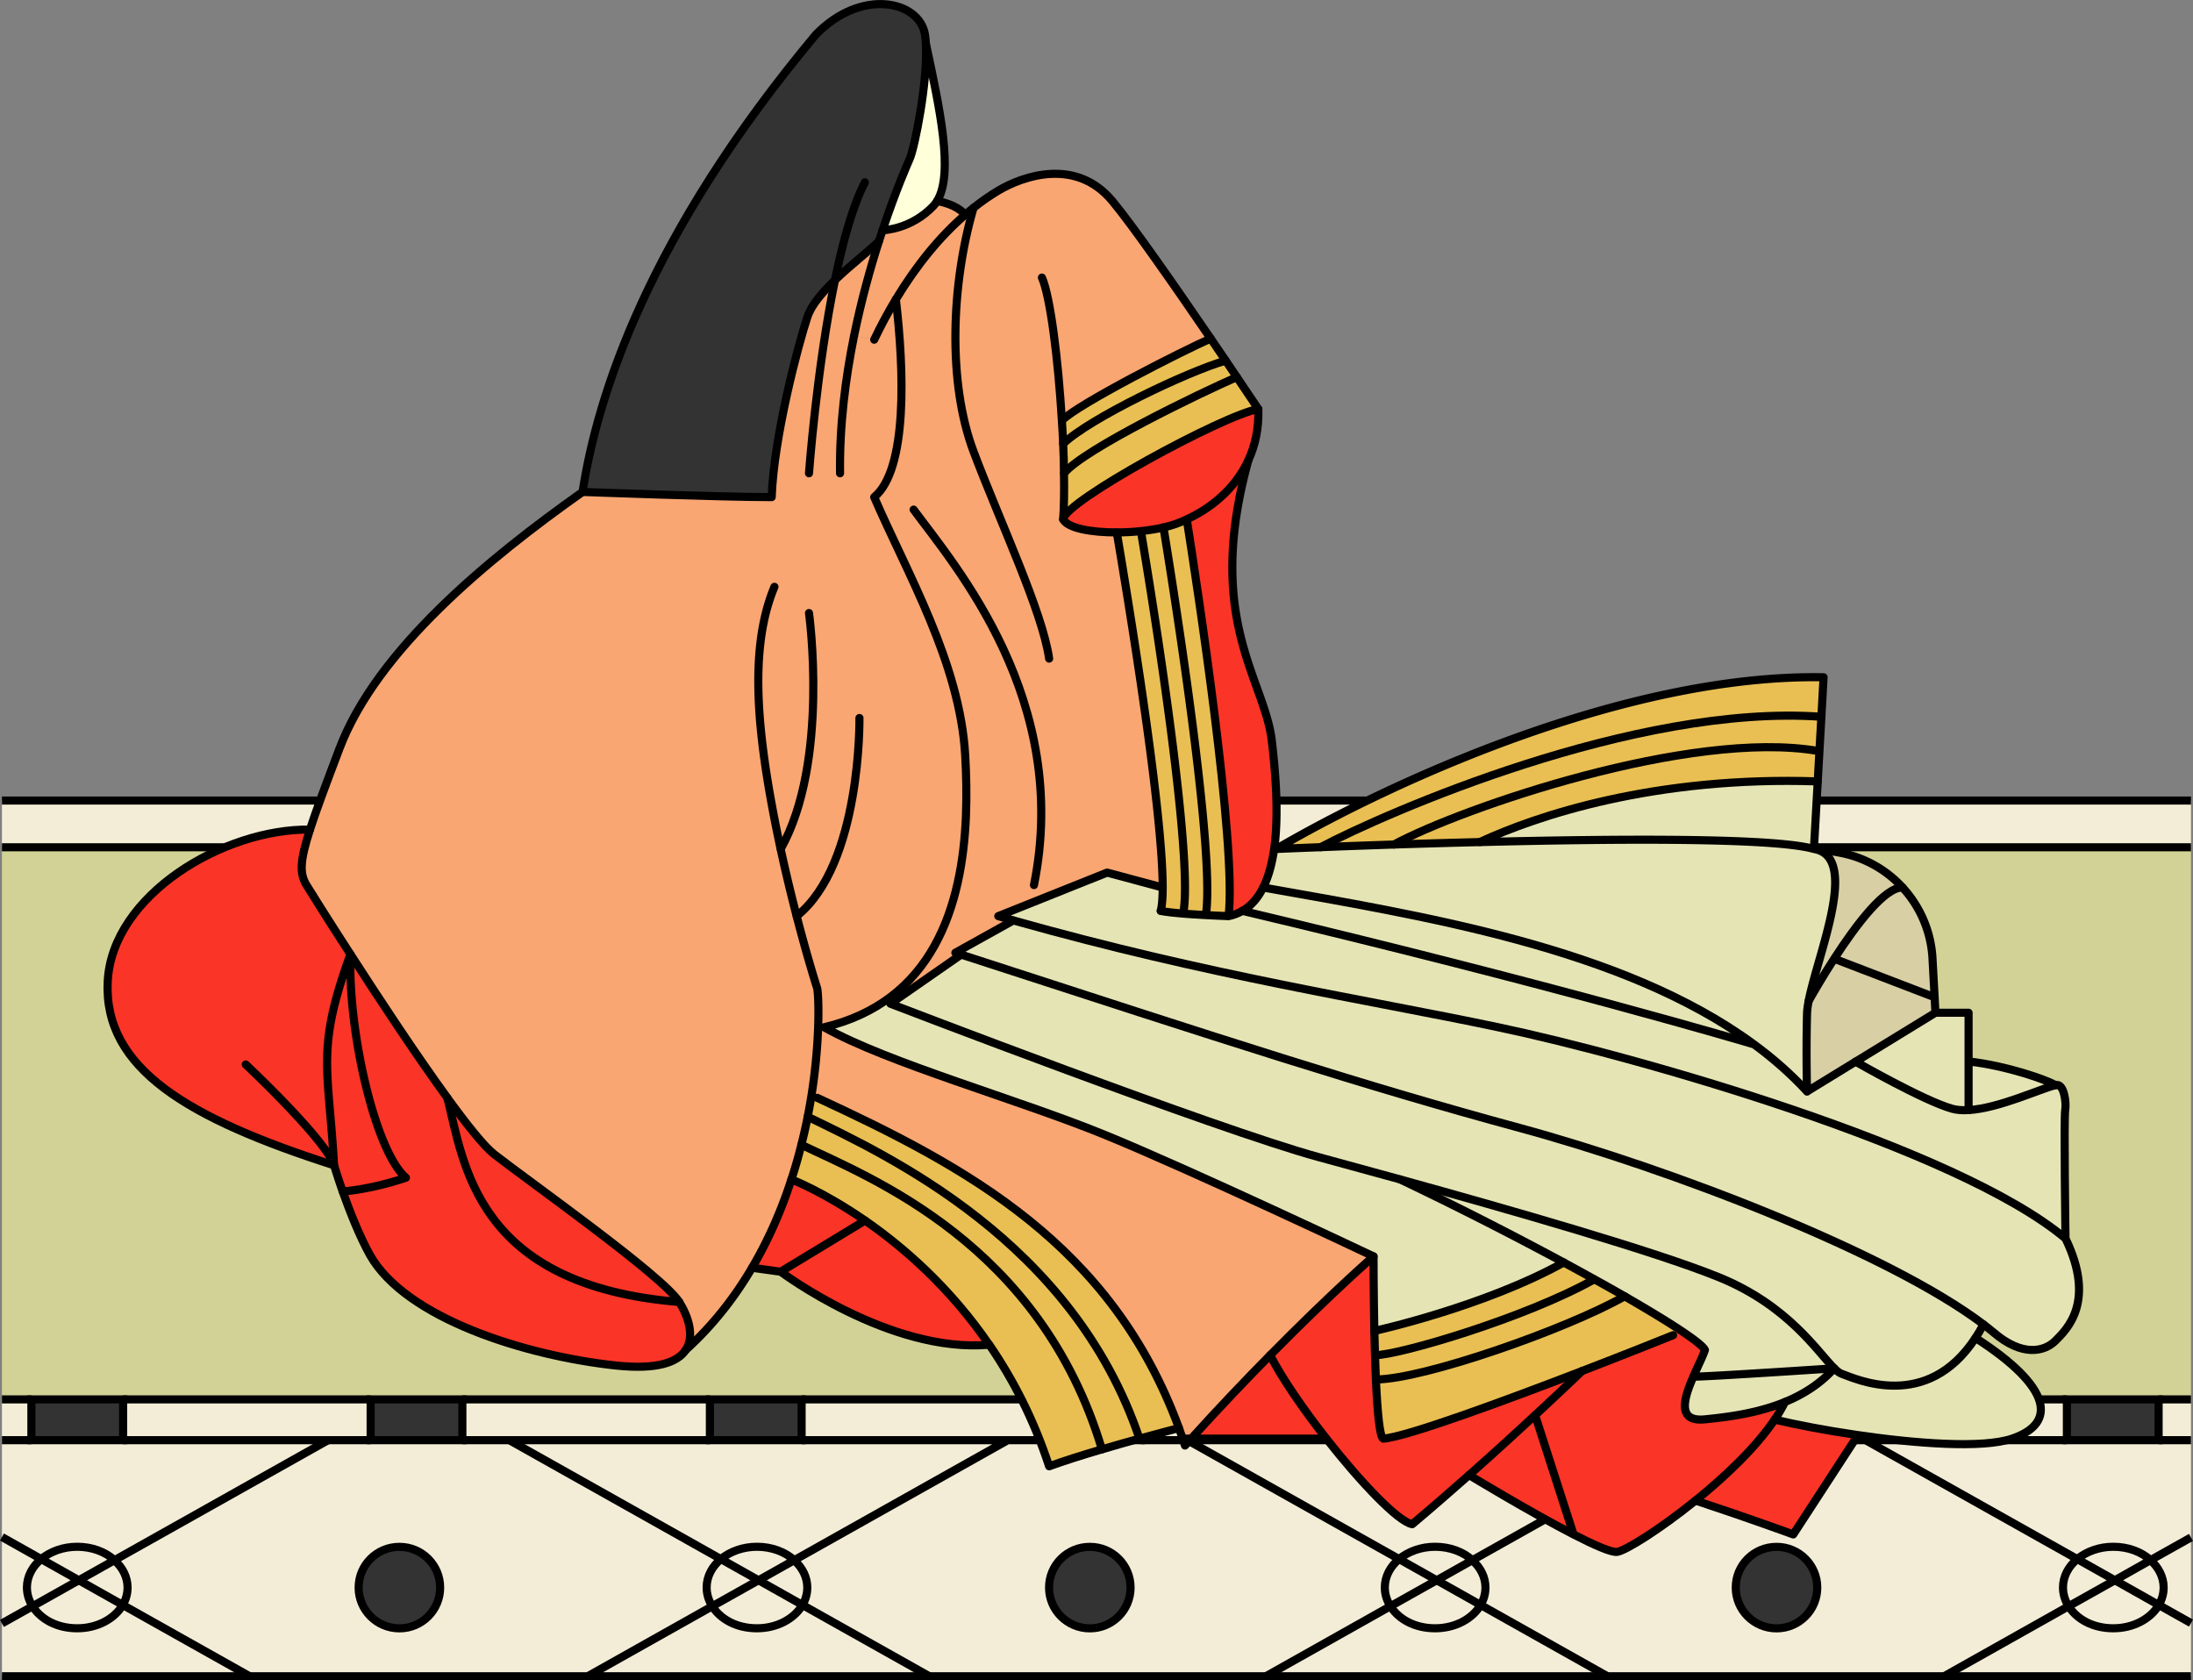 <svg xmlns="http://www.w3.org/2000/svg" viewBox="0 0 270.4 207.17"><rect x="0" y="0" width="270.4" height="207.17" fill="#808080" stroke="none"/><defs><style>.cls-1{fill:#e5e4b4}.cls-1,.cls-2,.cls-3,.cls-4,.cls-6,.cls-7,.cls-9{stroke-width:0}.cls-2{fill:#e9bf53}.cls-10{stroke-miterlimit:10}.cls-10,.cls-11{fill:none;stroke:#000}.cls-3{fill:#fa3427}.cls-4{fill:#f3edd7}.cls-11{stroke-linecap:round;stroke-linejoin:round}.cls-6{fill:#333}.cls-7{fill:#f9a672}.cls-9{fill:#d8cfa4}</style></defs><g id="_畳" data-name="畳"><path d="M.24 172.53h3.62v5.03H.24zM270.15 200.11v6.57H239.7l15.35-8.63c1.03 1.62 3.11 2.72 5.51 2.72s4.62-1.18 5.62-2.88l3.97 2.23ZM270.15 189.55v10.56l-3.97-2.23c.38-.65.59-1.38.59-2.14 0-1.3-.62-2.48-1.62-3.38l4.99-2.8ZM270.15 177.56v11.99l-4.99 2.8c-1.14-1.01-2.77-1.64-4.59-1.64s-3.31.58-4.44 1.51l-26.1-14.67h40.12ZM270.15 98.7v5.76H.24V98.7h269.91z" class="cls-4"/><path d="M266.16 172.53h3.99v5.03h-3.99zM266.78 195.73c0 .76-.21 1.49-.59 2.14l-5.42-3.05 4.39-2.47c1 .89 1.62 2.08 1.62 3.38ZM260.77 194.83l5.42 3.05c-1 1.7-3.13 2.88-5.62 2.88s-4.48-1.1-5.51-2.72l5.71-3.21Z" class="cls-4"/><path d="M254.85 172.53h11.31v5.03h-11.31z" class="cls-6"/><path d="m265.16 192.35-4.39 2.47-4.64-2.61c1.13-.93 2.7-1.51 4.44-1.51 1.82 0 3.46.63 4.59 1.64ZM260.77 194.83l-5.71 3.21c-.44-.69-.69-1.48-.69-2.31 0-1.37.68-2.61 1.77-3.51l4.64 2.61Z" class="cls-4"/><path d="m230.03 177.56 26.1 14.67c-1.09.9-1.77 2.14-1.77 3.51 0 .83.25 1.62.69 2.31l-15.35 8.63h-41.48l-15.65-8.8c.38-.65.59-1.38.59-2.14 0-1.3-.62-2.48-1.62-3.37l26.34-14.81h22.15Zm-5.97 18.18c0-2.77-2.25-5.02-5.02-5.02s-5.03 2.25-5.03 5.02 2.25 5.03 5.03 5.03 5.02-2.25 5.02-5.03Z" class="cls-4"/><path d="M254.85 177.56h-30.52v-5.03h30.52v5.03z" class="cls-4"/><path d="M213.02 172.53h11.31v5.03h-11.31zM219.05 190.71c2.77 0 5.02 2.25 5.02 5.02s-2.25 5.03-5.02 5.03-5.03-2.25-5.03-5.03 2.25-5.02 5.03-5.02Z" class="cls-6"/><path d="m207.88 177.56-26.34 14.81c-1.14-1.02-2.77-1.65-4.59-1.65s-3.31.58-4.44 1.51l-26.1-14.67h61.47ZM182.5 177.56v-5.03h30.52v5.03H182.5zM198.21 206.67h-42.13l15.35-8.63c1.03 1.62 3.12 2.72 5.51 2.72s4.62-1.18 5.62-2.88l15.65 8.8Z" class="cls-4"/><path d="M183.16 195.73c0 .76-.21 1.49-.59 2.14l-5.42-3.05 4.39-2.47c1 .89 1.62 2.07 1.62 3.37ZM177.15 194.83l5.42 3.05c-1 1.7-3.13 2.88-5.62 2.88s-4.48-1.1-5.51-2.72l5.71-3.21Z" class="cls-4"/><path d="M171.19 172.53h11.31v5.03h-11.31z" class="cls-6"/><path d="M176.95 190.71c1.82 0 3.46.63 4.59 1.65l-4.39 2.47-4.64-2.61c1.13-.93 2.7-1.51 4.44-1.51Z" class="cls-4"/><path d="m177.15 194.83-5.71 3.21c-.44-.69-.69-1.48-.69-2.31 0-1.37.68-2.61 1.77-3.51l4.64 2.61Z" class="cls-4"/><path d="m146.41 177.56 26.1 14.67c-1.09.9-1.77 2.14-1.77 3.51 0 .83.25 1.62.69 2.31l-15.35 8.63H114.6l-15.65-8.8c.38-.65.59-1.38.59-2.14 0-1.3-.62-2.48-1.62-3.37l26.34-14.81h22.15Zm-7.02 18.18c0-2.77-2.25-5.02-5.02-5.02s-5.03 2.25-5.03 5.02 2.25 5.03 5.03 5.03 5.02-2.25 5.02-5.03Z" class="cls-4"/><path d="M171.19 177.56H140.67v-5.03h30.52v5.03z" class="cls-4"/><path d="M129.36 172.53h11.31v5.03h-11.31zM134.38 190.71c2.77 0 5.02 2.25 5.02 5.02s-2.25 5.03-5.02 5.03-5.03-2.25-5.03-5.03 2.25-5.02 5.03-5.02Z" class="cls-6"/><path d="m124.26 177.56-26.34 14.81c-1.14-1.02-2.77-1.65-4.59-1.65s-3.31.58-4.44 1.51l-26.1-14.67h61.47ZM129.36 177.56H98.83v-5.03h30.53v5.03zM114.6 206.67H72.47l15.35-8.63c1.03 1.62 3.11 2.72 5.51 2.72s4.62-1.18 5.62-2.88l15.65 8.8Z" class="cls-4"/><path d="M99.54 195.73c0 .76-.21 1.49-.59 2.14l-5.42-3.05 4.39-2.47c1 .89 1.62 2.07 1.62 3.37ZM93.53 194.83l5.42 3.05c-1 1.7-3.13 2.88-5.62 2.88s-4.48-1.1-5.51-2.72l5.71-3.21Z" class="cls-4"/><path d="M87.53 172.53h11.31v5.03H87.53z" class="cls-6"/><path d="M93.33 190.71c1.82 0 3.46.63 4.59 1.65l-4.39 2.47-4.64-2.61c1.13-.93 2.7-1.51 4.44-1.51Z" class="cls-4"/><path d="m93.53 194.83-5.71 3.21c-.44-.69-.69-1.48-.69-2.31 0-1.37.68-2.61 1.77-3.51l4.64 2.61Z" class="cls-4"/><path d="m62.8 177.56 26.1 14.67c-1.09.9-1.77 2.14-1.77 3.51 0 .83.25 1.62.69 2.31l-15.35 8.63H30.79l-15.65-8.8c.38-.65.59-1.38.59-2.14 0-1.3-.62-2.48-1.62-3.37l26.34-14.81h22.34Zm-8.53 18.18c0-2.77-2.25-5.02-5.02-5.02s-5.03 2.25-5.03 5.02 2.25 5.03 5.03 5.03 5.02-2.25 5.02-5.03Z" class="cls-4"/><path d="M87.53 177.56H57v-5.03h30.53v5.03z" class="cls-4"/><path d="M45.7 172.53h11.31v5.03H45.7zM49.25 190.71c2.77 0 5.02 2.25 5.02 5.02s-2.25 5.03-5.02 5.03-5.03-2.25-5.03-5.03 2.25-5.02 5.03-5.02Z" class="cls-6"/><path d="M45.7 177.56H15.17v-5.03H45.7v5.03zM30.79 206.67H.24v-6.52L4 198.04c1.03 1.62 3.12 2.72 5.51 2.72s4.62-1.18 5.62-2.88l15.65 8.8ZM15.73 195.73c0 .76-.21 1.49-.59 2.14l-5.42-3.05 4.39-2.47c1 .89 1.62 2.07 1.62 3.37Z" class="cls-4"/><path d="M3.87 172.53h11.31v5.03H3.87z" class="cls-6"/><path d="m9.72 194.83 5.42 3.05c-1 1.7-3.13 2.88-5.62 2.88s-4.48-1.1-5.51-2.72l5.71-3.21ZM9.52 190.71c1.82 0 3.46.63 4.59 1.65l-4.39 2.47-4.64-2.61c1.13-.93 2.7-1.51 4.44-1.51Z" class="cls-4"/><path d="m9.72 194.83-5.71 3.21c-.44-.69-.69-1.48-.69-2.31 0-1.37.68-2.61 1.77-3.51l4.64 2.61ZM.24 189.5l4.84 2.72c-1.09.9-1.77 2.14-1.77 3.51 0 .83.25 1.62.69 2.31l-3.76 2.11V189.5Z" class="cls-4"/><path d="M213.02 172.53H.24v-68.07H270.15v68.07h-57.13z" style="fill:#d2d296;stroke-width:0"/><path d="M.24 177.56h40.21l-26.34 14.81c-1.14-1.02-2.77-1.65-4.59-1.65s-3.31.58-4.44 1.51l-4.84-2.72v-11.95Z" class="cls-4"/><path d="M270.15 206.67H.24M.24 98.7h269.91M.24 104.46h269.91M266.16 172.53h3.99M224.33 172.53h30.52M182.5 172.53h30.52M140.67 172.53h30.52M98.83 172.53h30.53M57 172.53h30.53M15.17 172.53H45.7M.24 172.53h3.63M266.16 177.56h3.99M224.33 177.56h30.52M182.5 177.56h30.52M140.67 177.56H171.19M98.83 177.56h30.53M57 177.56h30.53M15.17 177.56H45.7M.24 177.56h3.63M72.46 206.67l15.35-8.63 5.72-3.21 4.39-2.47 26.34-14.8" class="cls-10"/><path d="m114.6 206.67-15.65-8.79-5.42-3.05-4.64-2.61-26.09-14.66M139.4 195.73c0 2.78-2.25 5.03-5.02 5.03s-5.03-2.25-5.03-5.03 2.25-5.02 5.03-5.02 5.02 2.25 5.02 5.02ZM224.07 195.73c0 2.78-2.25 5.03-5.02 5.03s-5.03-2.25-5.03-5.03 2.25-5.02 5.03-5.02 5.02 2.25 5.02 5.02Z" class="cls-10"/><path d="M97.92 192.36c1 .89 1.62 2.07 1.62 3.37 0 .76-.21 1.49-.59 2.14-1 1.7-3.13 2.88-5.62 2.88s-4.48-1.1-5.51-2.72c-.44-.69-.69-1.48-.69-2.31 0-1.37.68-2.61 1.77-3.51 1.13-.93 2.7-1.51 4.44-1.51 1.82 0 3.46.63 4.59 1.65ZM.24 200.15l3.77-2.11 5.71-3.21 4.39-2.47 26.34-14.8" class="cls-10"/><path d="m30.79 206.67-15.65-8.79-5.42-3.05-4.64-2.61-4.84-2.72" class="cls-10"/><path d="M14.11 192.36c1 .89 1.62 2.07 1.62 3.37 0 .76-.21 1.49-.59 2.14-1 1.7-3.13 2.88-5.62 2.88s-4.48-1.1-5.51-2.72c-.44-.69-.69-1.48-.69-2.31 0-1.37.68-2.61 1.77-3.51 1.13-.93 2.7-1.51 4.44-1.51 1.82 0 3.46.63 4.59 1.65ZM156.08 206.67l15.35-8.63 5.72-3.21 4.39-2.47 26.34-14.8" class="cls-10"/><path d="m198.21 206.67-15.64-8.79-5.42-3.05-4.64-2.61-26.1-14.66" class="cls-10"/><path d="M181.54 192.36c1 .89 1.62 2.07 1.62 3.37 0 .76-.21 1.49-.59 2.14-1 1.7-3.13 2.88-5.62 2.88s-4.48-1.1-5.51-2.72c-.44-.69-.69-1.48-.69-2.31 0-1.37.68-2.61 1.77-3.51 1.13-.93 2.7-1.51 4.44-1.51 1.82 0 3.46.63 4.59 1.65ZM239.7 206.67l15.35-8.63 5.72-3.21 4.39-2.48 4.99-2.8" class="cls-10"/><path d="m270.15 200.11-3.97-2.23-5.41-3.05-4.64-2.61-26.1-14.66" class="cls-10"/><path d="M265.16 192.35c1 .89 1.62 2.08 1.62 3.38 0 .76-.21 1.49-.59 2.14-1 1.7-3.13 2.88-5.62 2.88s-4.48-1.1-5.51-2.72c-.44-.69-.69-1.48-.69-2.31 0-1.37.68-2.61 1.77-3.51 1.13-.93 2.7-1.51 4.44-1.51 1.82 0 3.46.63 4.59 1.64ZM54.27 195.73c0 2.78-2.25 5.03-5.02 5.03s-5.03-2.25-5.03-5.03 2.25-5.02 5.03-5.02 5.02 2.25 5.02 5.02ZM3.87 172.53h11.31v5.03H3.87zM45.7 172.53h11.31v5.03H45.7zM87.53 172.53h11.31v5.03H87.53zM129.36 172.53h11.31v5.03h-11.31zM171.19 172.53h11.31v5.03h-11.31zM213.02 172.53h11.31v5.03h-11.31zM254.85 172.53h11.31v5.03h-11.31z" class="cls-10"/></g><g id="_レイヤー_2" data-name="レイヤー 2"><path d="M163.54 177.37h-16.66c3.49-3.86 6.79-7.31 9.73-10.29 1.48 2.88 4.12 6.71 6.93 10.29Z" class="cls-3"/><path d="M151.49 112.95c-1.06-.04-1.99-.08-2.8-.13v-.09c1.02-7.22-2.99-33.96-5.23-47.7.53-.12 1.03-.26 1.48-.42s.91-.35 1.39-.57c1.25 8 6.18 39.97 5.16 48.91Z" class="cls-2"/><path d="M143.12 112.3s.56.16 2.78.34c.73.06 1.65.12 2.79.18.81.05 1.74.09 2.8.13.63-.13 1.19-.35 1.7-.65h.01c38.37 9.1 62.33 16.24 63.07 16.46.01.01.02.01.02.01 2.38 1.75 4.56 3.67 6.52 5.79l-1.76 2.24c-13.7-4.66-27.83-8.37-36.31-10.15-16.55-3.49-35.51-6.33-59.78-13.17h-.01c-.61-.17-1.24-.35-1.86-.53l13.42-5.37 6.85 1.84c0 1.3-.08 2.27-.24 2.88ZM243.58 164.95c-6.01 9.16-14.74 5.06-16.51 4.42-.27-.1-.57-.33-.91-.67-2.04-2-5.64-7.75-14.24-11.24-7.82-3.18-25.79-8.32-39.28-12.05-3.84-1.06-7.31-2.01-10.08-2.76-12.51-3.41-52.77-18.9-52.77-18.9l.35-.24 8.37-5.82c33.05 10.74 49.63 16.15 68.9 21.38 18.71 5.09 45.51 15.41 57.16 24.22h-.01c-.32.6-.64 1.15-.98 1.66Z" class="cls-1"/><path d="M145.82 177.37c-.15-.44-.3-.87-.45-1.3-8.3-22.61-26.11-32.16-44.6-40.72l-.74-.12c.53-3.33.77-6.29.85-8.6l.74.02c7.83 4.42 24 8.91 34.72 13.31 10.73 4.39 33.02 14.94 33.02 14.94s-5.18 4.5-12.75 12.18c-2.94 2.98-6.24 6.43-9.73 10.29h-1.06Z" class="cls-7"/><path d="M145.9 112.64c-2.22-.18-2.78-.34-2.78-.34.16-.61.24-1.58.24-2.88.01-6.78-2.09-22.58-5.66-43.78.98 0 2-.05 2.98-.16v.08c3.27 19.5 6.24 41.45 5.23 46.96v.12Z" class="cls-2"/><path d="M148.69 112.82c-1.14-.06-2.06-.12-2.79-.18v-.12c1.02-5.51-1.95-27.46-5.21-46.96v-.08c.96-.1 1.91-.25 2.77-.45 2.24 13.74 6.25 40.48 5.24 47.7v.09Z" class="cls-2"/><path d="M42.25 146.89c-.65-1.87-1.06-3.22-1.06-3.22-.68-12.09-2.26-14.24 2.02-26.02-.31 9.68 3.09 24.32 6.84 27.55-4.6 1.53-7.79 1.69-7.79 1.69h-.01Z" class="cls-3"/><path d="M254.68 152.69c3.79 7.83.13 11.23-1.23 12.6-1.36 1.36-4.09 2.04-7.66-1.03-.38-.32-.79-.64-1.22-.97-11.65-8.81-38.45-19.13-57.16-24.22-19.27-5.23-35.85-10.64-68.9-21.38-.23-.08-.47-.15-.71-.23l7.15-3.98h.01c24.27 6.84 43.23 9.68 59.78 13.17 8.48 1.78 22.61 5.49 36.31 10.15 13.68 4.66 26.93 10.27 33.63 15.89Z" class="cls-1"/><path d="M253.45 133.79c1.02-.33 1.36 2.09 1.19 3.09s.04 15.81.04 15.81c-6.7-5.62-19.95-11.23-33.63-15.89l1.76-2.24 5.99-3.67s8.31 4.78 11.88 5.8c.6.17 1.3.22 2.05.17 3.74-.21 8.88-2.65 10.72-3.07Z" class="cls-1"/><path d="M242.73 130.86c4.76.55 9.63 2.27 10.72 2.93-1.84.42-6.98 2.86-10.72 3.07v-6ZM243.58 164.95c9.53 6.12 10.04 10.55 4.51 12.42-3.65 1.23-11.84.62-19.22-.47-3.82-.56-7.41-1.25-10.05-1.88.5-.73.92-1.46 1.27-2.17 2.22-.91 4.33-2.22 6.07-4.15.34.34.64.57.91.67 1.77.64 10.5 4.74 16.51-4.42ZM242.73 130.86v6c-.75.05-1.45 0-2.05-.17-3.57-1.02-11.88-5.8-11.88-5.8l9.84-6.03h4.09v6Z" class="cls-1"/><path d="m238.54 122.95.1 1.91-9.84 6.03-5.99 3.67s-.13-4.72 0-9.57c.01-.45.08-.98.2-1.58.69-1.22 1.82-3.16 3.15-5.21l12.38 4.75Z" class="cls-9"/><path d="m238.28 118.18.26 4.77-12.38-4.75c2.71-4.19 6.23-8.84 8.43-8.78 2.15 2.34 3.51 5.41 3.69 8.76Z" class="cls-9"/><path d="M234.59 109.42c-2.2-.06-5.72 4.59-8.43 8.78-1.33 2.05-2.46 3.99-3.15 5.21 1.12-5.83 6.36-17.78.65-18.74 1.02.09 2.14.26 3.3.48 3.01.58 5.66 2.12 7.63 4.27Z" class="cls-9"/><path d="m228.87 176.9-.07.47-7.69 11.81s-5.28-1.94-12.05-4.18c3.65-2.94 7.44-6.54 9.76-9.98 2.64.63 6.23 1.32 10.05 1.88Z" class="cls-3"/><path d="m224.85 83.5-.27 4.87c-22.99-1.64-53.71 11.84-61.75 16.08h-.01c-3.41.13-5.47.22-5.47.22 14.14-8.26 43.16-21.6 67.5-21.17Z" class="cls-2"/><path d="m224.58 88.37-.24 4.22h-.21c-15.7-2.69-43.83 6.99-52.26 11.53-3.52.12-6.62.23-9.04.33 8.04-4.24 38.76-17.72 61.75-16.08Z" class="cls-2"/><path d="m224.34 92.59-.21 3.75c-20.13-.69-34.77 4.27-41.65 7.47-3.76.1-7.37.21-10.61.31 8.43-4.54 36.56-14.22 52.26-11.54h.21Z" class="cls-2"/><path d="m224.13 96.34-.47 8.33c-4.97-1.42-24.57-1.27-41.18-.85 6.88-3.21 21.52-8.17 41.65-7.48Z" class="cls-1"/><path d="M223.66 104.67c5.71.96.47 12.91-.65 18.74-.12.6-.19 1.13-.2 1.58-.13 4.85 0 9.57 0 9.57-1.96-2.12-4.14-4.04-6.52-5.79 0 0-.01 0-.02-.01-16.24-11.96-41.23-15.9-60.52-19.34.68-1.35 1.1-3 1.36-4.78l.24.03s2.06-.09 5.47-.22h.01c2.42-.1 5.52-.21 9.04-.33 3.24-.1 6.85-.21 10.61-.3 16.61-.42 36.21-.57 41.18.85ZM192.81 155.65a459.47 459.47 0 0 0-20.17-10.24c13.49 3.73 31.46 8.87 39.28 12.05 8.6 3.49 12.2 9.24 14.24 11.24 0 0-15.26 1.02-17.37 1.03.54-1.26 1.16-2.47 1.43-3.29-.2-.45-1.39-1.37-3.33-2.64-1.68-1.1-3.92-2.45-6.57-3.98-1.17-.67-2.42-1.38-3.74-2.1-1.2-.67-2.46-1.36-3.77-2.07Z" class="cls-1"/><path d="M226.16 168.7c-1.74 1.93-3.85 3.24-6.07 4.15-3.28 1.35-6.83 1.84-9.87 2.14-3.48.35-2.61-2.56-1.43-5.26 2.11-.01 17.37-1.03 17.37-1.03Z" class="cls-1"/><path d="M220.09 172.85c-.35.71-.77 1.44-1.27 2.17-2.32 3.44-6.11 7.04-9.76 9.98-4.41 3.56-8.59 6.16-9.66 6.33-.69.11-2.81-.83-5.38-2.15l-4.74-14.7c3.52-3.26 5.79-5.45 5.79-5.45 5.38-2.07 9.87-3.87 11.23-4.42l.59-.81c1.94 1.27 3.13 2.19 3.33 2.64-.27.82-.89 2.03-1.43 3.29-1.18 2.7-2.05 5.61 1.43 5.26 3.04-.3 6.59-.79 9.87-2.14Z" class="cls-3"/><path d="m206.89 163.8-.59.81c-1.36.55-5.85 2.35-11.23 4.42-9.42 3.63-21.59 8.12-24.51 8.34-.45-.19-.73-3.38-.91-7.3h.01c5.83 0 23.55-6.2 30.66-10.25 2.65 1.53 4.89 2.88 6.57 3.98Z" class="cls-2"/><path d="M216.27 128.76c-.74-.22-24.7-7.36-63.07-16.46 1.1-.64 1.93-1.63 2.55-2.88 19.29 3.44 44.28 7.38 60.52 19.34Z" class="cls-1"/><path d="M196.58 157.72c1.32.72 2.57 1.43 3.74 2.1-7.11 4.05-24.83 10.25-30.66 10.25h-.01c-.04-.96-.08-1.97-.11-2.99h.02c2.92 0 18.55-4.59 27.01-9.35h.01Z" class="cls-2"/><path d="M196.58 157.72h-.01c-8.46 4.77-24.09 9.36-27.01 9.36h-.02c-.03-.99-.05-2-.08-2.99h.01s13.5-2.97 23.34-8.44c1.31.71 2.57 1.4 3.77 2.07Z" class="cls-2"/><path d="m189.28 174.48 4.74 14.7c-5.44-2.8-12.88-7.32-12.88-7.32 3.06-2.71 5.86-5.27 8.14-7.38Z" class="cls-3"/><path d="M170.56 177.37c2.92-.22 15.09-4.71 24.51-8.34 0 0-2.27 2.19-5.79 5.45-2.28 2.11-5.08 4.67-8.14 7.38a384.77 384.77 0 0 1-7.01 6.06c-1.74-.31-6.36-5.16-10.59-10.55-2.81-3.58-5.45-7.41-6.93-10.29 7.57-7.68 12.75-12.18 12.75-12.18s0 4.33.1 9.19c.03.99.05 2 .08 2.99.03 1.02.07 2.03.11 2.99.18 3.92.46 7.11.91 7.3Z" class="cls-3"/><path d="M192.81 155.65c-9.84 5.47-23.34 8.44-23.34 8.44h-.01c-.1-4.86-.1-9.19-.1-9.19s-22.29-10.55-33.02-14.94c-10.72-4.4-26.89-8.89-34.72-13.31 3.27-.78 5.94-2.06 8.13-3.7l.39.56-.35.24s40.26 15.49 52.77 18.9c2.77.75 6.24 1.7 10.08 2.76 6.94 3.3 14.03 6.93 20.17 10.24Z" class="cls-1"/><path d="M156.81 91.29c.45 3.84.9 9.01.3 13.35-.26 1.78-.68 3.43-1.36 4.78-.62 1.25-1.45 2.24-2.55 2.88h-.01c-.51.3-1.07.52-1.7.65 1.02-8.94-3.91-40.91-5.16-48.91 2.8-1.29 5.93-3.66 7.61-7.33-5.47 19.64 1.98 27.04 2.87 34.58Z" class="cls-3"/><path d="M155.15 50.43c.08 2.41-.39 4.49-1.21 6.27-1.68 3.68-4.81 6.05-7.61 7.33-.48.23-.94.42-1.39.58s-.95.3-1.48.42c-.86.2-1.81.35-2.78.45-.98.11-2 .16-2.98.16-3.18 0-6.05-.52-6.61-1.61.05-2.16 19.77-12.87 24.06-13.6Z" class="cls-3"/><path d="M152.5 46.49c1.61 2.38 2.65 3.94 2.65 3.94-4.29.73-24.01 11.44-24.06 13.6.11-1.57.14-3.52.1-5.68h.01c2.43-2.98 16.87-9.93 21.3-11.86Z" class="cls-2"/><path d="M151.13 44.46c.49.72.95 1.4 1.37 2.03-4.43 1.93-18.87 8.88-21.3 11.86h-.01c0-1.16-.05-2.39-.1-3.64 3.25-3.12 15.24-8.87 20.04-10.25Z" class="cls-2"/><path d="M149.28 41.74c.65.95 1.27 1.86 1.85 2.72-4.8 1.38-16.79 7.13-20.04 10.25-.04-.94-.09-1.9-.16-2.87 2.03-2.07 15.08-8.68 18.34-10.1Z" class="cls-2"/><path d="M120.04 25.62c1-.8 2.02-1.5 3.05-2.12 3.08-1.83 9.59-4.09 14.06 1.28 2.52 3.02 7.9 10.76 12.13 16.96-3.26 1.42-16.31 8.03-18.34 10.1a117.787 117.787 0 0 1 .26 6.51c.04 2.16.01 4.11-.1 5.68.56 1.09 3.43 1.62 6.61 1.61 3.57 21.2 5.67 37 5.66 43.78l-6.85-1.84-13.42 5.37c.62.18 1.25.36 1.86.53l-7.15 3.98c.24.08.48.15.71.23l-8.37 5.82-.39-.56c9.33-7.01 9.79-20.6 9.26-29.83-.65-11.41-7.18-22.47-11.22-31.83 4.13-3.41 3.7-15.66 2.67-24.38 2.52-4.18 5.42-7.74 8.56-10.44.34-.3.68-.58 1.02-.85Z" class="cls-7"/><path d="M145.37 176.07h-.01s-2.07.53-4.86 1.3c-8.21-24.36-31.05-34.89-40.91-39.69.16-.83.31-1.65.44-2.45l.74.12c18.49 8.56 36.3 18.11 44.6 40.72Z" class="cls-2"/><path d="M140.5 177.37c-1.42.39-3.02.84-4.63 1.32-7.62-25.41-28.63-33.49-37.06-37.55.3-1.18.56-2.33.78-3.46 9.86 4.8 32.7 15.33 40.91 39.69Z" class="cls-2"/><path d="M135.87 178.69c-2.33.68-4.67 1.42-6.51 2.09-1.9-5.81-4.49-10.78-7.38-14.99-4.88-7.11-10.61-12.06-15.3-15.31h-.01c-5.19-3.59-9.08-5.07-9.08-5.07.48-1.44.88-2.87 1.23-4.27 8.43 4.06 29.44 12.14 37.06 37.55Z" class="cls-2"/><path d="M121.97 165.79c-12.28 1.09-25.71-9-25.71-9l10.4-6.31h.01c4.69 3.25 10.42 8.2 15.3 15.31Z" class="cls-3"/><path d="m105.31 41.39 2.48.49c.83-1.74 1.72-3.4 2.67-4.97 1.03 8.72 1.46 20.97-2.67 24.38 4.04 9.36 10.57 20.42 11.22 31.83.53 9.23.07 22.82-9.26 29.83-2.19 1.64-4.86 2.92-8.13 3.7l-.74-.02a71.1 71.1 0 0 1-.85 8.6c-.13.8-.28 1.62-.44 2.45-.22 1.13-.48 2.28-.78 3.46-.35 1.4-.75 2.83-1.23 4.27-1.17 3.62-2.75 7.33-4.85 10.89-2.13 3.63-4.82 7.1-8.18 10.14 1.14-1.73.29-4.19-.8-5.92-2.05-3.23-18.22-14.64-22.81-18.21-1.22-.95-3.32-3.57-5.78-6.95-3.79-5.21-8.42-12.23-11.95-17.71-2.84-4.39-4.98-7.8-5.42-8.53-.85-1.39-.84-2.91.43-6.84.75-2.33 1.94-5.51 3.65-10.02 4.6-12.08 18.22-23.31 29.96-31.61 0 0 17.13.64 23.32.64.26-7.41 3.26-18.77 4.41-22.22.49-1.48 1.85-3.05 3.39-4.53 2.04-1.97 4.4-3.74 5.43-4.82-1.07 3.34-2.18 7.32-3.07 11.67Z" class="cls-7"/><path d="M119.01 26.46h.01c-3.14 2.71-6.04 6.27-8.56 10.45-.95 1.57-1.84 3.23-2.67 4.97l-2.48-.49c.89-4.35 2-8.33 3.07-11.67.15-.46.29-.9.44-1.33.22-.01 3.53-.14 6.25-2.98.18-.19.34-.4.48-.63 2.21.42 3.09 1.27 3.46 1.68Z" class="cls-7"/><path d="M114.19 5.5c1.66 7.77 3.44 15.87 1.36 19.28-.14.23-.3.44-.48.63-2.72 2.84-6.03 2.97-6.25 2.98 1.63-4.92 3.08-8.19 3.35-8.81.62-1.39 2.23-9.5 2-14.08h.02Z" style="fill:#ffffda;stroke-width:0"/><path d="M108.82 28.39c-.15.43-.29.87-.44 1.33-1.03 1.08-3.39 2.85-5.43 4.82-1.54 1.48-2.9 3.05-3.39 4.53-1.15 3.45-4.15 14.81-4.41 22.22-6.19 0-23.32-.64-23.32-.64 1.81-11.75 8-31.53 28.77-56.39 5.62-5.78 12.76-4.17 13.45 0 .06.37.1.79.12 1.24.23 4.58-1.38 12.69-2 14.08-.27.62-1.72 3.89-3.35 8.81Z" class="cls-6"/><path d="m106.66 150.48-10.4 6.31-3.53-.49c2.1-3.56 3.68-7.27 4.85-10.89 0 0 3.89 1.48 9.08 5.07ZM83.75 160.52c1.09 1.73 1.94 4.19.8 5.92-1 1.51-3.49 2.46-8.63 1.91-11.07-1.19-25.87-5.79-30.3-13.62-1.32-2.36-2.54-5.51-3.37-7.84h.01s3.19-.16 7.79-1.69c-3.75-3.23-7.15-17.87-6.84-27.55 3.53 5.48 8.16 12.5 11.95 17.7 2.03 7.99 3.41 23.13 28.59 25.17Z" class="cls-3"/><path d="M60.94 142.31c4.59 3.57 20.76 14.98 22.81 18.21-25.18-2.04-26.56-17.18-28.59-25.16 2.46 3.38 4.56 6 5.78 6.95ZM41.19 143.67c-18.04-5.79-28.42-11.92-27.91-22.64s14.38-18.9 24.94-18.75c-1.27 3.93-1.28 5.45-.43 6.84.44.73 2.58 4.14 5.42 8.53-4.28 11.78-2.7 13.93-2.02 26.02Z" class="cls-3"/><path d="M108.38 29.72c-1.07 3.34-2.18 7.32-3.07 11.67-1.07 5.28-1.81 11.11-1.73 16.96" class="cls-11"/><path d="M71.83 60.65c1.81-11.75 8-31.53 28.77-56.39 5.62-5.78 12.76-4.17 13.45 0 .06.37.1.79.12 1.24.23 4.58-1.38 12.69-2 14.08-.27.62-1.72 3.89-3.35 8.81-.15.43-.29.87-.44 1.33-1.03 1.08-3.39 2.85-5.43 4.82-1.54 1.48-2.9 3.05-3.39 4.53-1.15 3.45-4.15 14.81-4.41 22.22-6.19 0-23.32-.64-23.32-.64Z" class="cls-11"/><path d="M99.75 58.35s.93-12.8 3.2-23.81c.97-4.74 2.19-9.16 3.69-12.06M114.19 5.5c1.66 7.77 3.44 15.87 1.36 19.28-.14.23-.3.44-.48.63-2.72 2.84-6.03 2.97-6.25 2.98h0" class="cls-11"/><path d="M115.55 24.78c2.21.42 3.09 1.27 3.46 1.68M107.79 41.88c.83-1.74 1.72-3.4 2.67-4.97 2.52-4.18 5.42-7.74 8.56-10.44.34-.3.68-.58 1.02-.85 1-.8 2.02-1.5 3.05-2.12 3.08-1.83 9.59-4.09 14.06 1.28 2.52 3.02 7.9 10.76 12.13 16.96.65.95 1.27 1.86 1.85 2.72.49.72.95 1.4 1.37 2.03 1.61 2.38 2.65 3.94 2.65 3.94-4.29.73-24.01 11.44-24.06 13.6.11-1.57.14-3.52.1-5.68 0-1.16-.05-2.39-.1-3.64-.04-.94-.09-1.9-.16-2.87-.45-7.52-1.43-15.33-2.46-17.62" class="cls-11"/><path d="M120.04 25.62c-2.76 9.45-3.2 21.54 0 30.05s8.5 19.74 9.32 25.53" class="cls-11"/><path d="M110.46 36.91c1.03 8.72 1.46 20.97-2.67 24.38 4.04 9.36 10.57 20.42 11.22 31.83.53 9.23.07 22.82-9.26 29.83-2.19 1.64-4.86 2.92-8.13 3.7 7.83 4.42 24 8.91 34.72 13.31 10.73 4.39 33.02 14.94 33.02 14.94s0 4.33.1 9.19c.03.99.05 2 .08 2.99.03 1.02.07 2.03.11 2.99.18 3.92.46 7.11.91 7.3 2.92-.22 15.09-4.71 24.51-8.34 5.38-2.07 9.87-3.87 11.23-4.42" class="cls-11"/><path d="M112.65 62.83c5.14 6.97 19.44 23.48 14.84 46.29M55.16 135.36c2.46 3.38 4.56 6 5.78 6.95 4.59 3.57 20.76 14.98 22.81 18.21 1.09 1.73 1.94 4.19.8 5.92-1 1.51-3.49 2.46-8.63 1.91-11.07-1.19-25.87-5.79-30.3-13.62-1.32-2.36-2.54-5.51-3.37-7.84-.65-1.87-1.06-3.22-1.06-3.22-18.04-5.79-28.42-11.92-27.91-22.64s14.38-18.9 24.94-18.75" class="cls-11"/><path d="M71.83 60.65c-11.74 8.3-25.36 19.53-29.96 31.61-1.71 4.51-2.9 7.69-3.65 10.02-1.27 3.93-1.28 5.45-.43 6.84.44.73 2.58 4.14 5.42 8.53 3.53 5.48 8.16 12.5 11.95 17.7M55.16 135.35h0c2.03 7.99 3.41 23.13 28.59 25.17" class="cls-11"/><path d="M30.3 131.24s9.83 9.21 10.89 12.43c-.68-12.09-2.26-14.24 2.02-26.02-.31 9.68 3.09 24.32 6.84 27.55-4.6 1.53-7.79 1.69-7.79 1.69M95.49 72.35c-3.06 7.32-2.21 17.19 0 28.6.86 4.43 1.85 8.58 2.74 12 1.39 5.37 2.54 8.93 2.54 8.93.11.71.19 2.39.11 4.75a71.1 71.1 0 0 1-.85 8.6c-.13.8-.28 1.62-.44 2.45-.22 1.13-.48 2.28-.78 3.46-.35 1.4-.75 2.83-1.23 4.27-1.17 3.62-2.75 7.33-4.85 10.89-2.13 3.63-4.82 7.1-8.18 10.14" class="cls-11"/><path d="M105.97 88.52s.27 18.04-7.74 24.43M99.75 75.58s2.55 18.35-3.49 29.09M153.94 56.7c.82-1.78 1.29-3.86 1.21-6.27M146.33 64.03c2.8-1.28 5.93-3.65 7.61-7.32M131.09 64.03c.56 1.09 3.43 1.62 6.61 1.61.98 0 2-.05 2.98-.16.97-.1 1.92-.25 2.78-.45.53-.12 1.03-.26 1.48-.42s.91-.35 1.39-.57M130.94 51.84c2.03-2.07 15.08-8.68 18.34-10.1M131.09 54.71c3.25-3.12 15.24-8.87 20.04-10.25M131.2 58.35c2.43-2.98 16.87-9.93 21.3-11.86M151.49 112.95c-1.06-.04-1.99-.08-2.8-.13-1.14-.06-2.06-.12-2.79-.18-2.22-.18-2.78-.34-2.78-.34M153.19 112.3c-.51.3-1.07.52-1.7.65 1.02-8.94-3.91-40.91-5.16-48.91h0" class="cls-11"/><path d="M153.94 56.7h0c-5.47 19.65 1.98 27.05 2.87 34.59.45 3.84.9 9.01.3 13.35-.26 1.78-.68 3.43-1.36 4.78-.62 1.25-1.45 2.24-2.55 2.88M143.46 65.03c2.24 13.74 6.25 40.48 5.24 47.7M140.69 65.56c3.26 19.5 6.23 41.45 5.22 46.96M137.7 65.64c3.57 21.2 5.67 37 5.66 43.78 0 1.3-.08 2.27-.24 2.88M162.83 104.45c2.42-.1 5.52-.21 9.04-.33 3.24-.1 6.85-.21 10.61-.3 16.61-.42 36.21-.57 41.18.85l.47-8.33.21-3.75.24-4.22.27-4.87c-24.34-.43-53.36 12.91-67.5 21.17 0 0 2.06-.09 5.47-.22M223.66 104.67c5.71.96.47 12.91-.65 18.74-.12.6-.19 1.13-.2 1.58-.13 4.85 0 9.57 0 9.57l5.99-3.67 9.84-6.03-.1-1.91-.26-4.77c-.18-3.35-1.54-6.42-3.69-8.76a13.92 13.92 0 0 0-7.63-4.27c-1.16-.22-2.28-.39-3.3-.48Z" class="cls-11"/><path d="M223.01 123.41c.69-1.22 1.82-3.16 3.15-5.21 2.71-4.19 6.23-8.84 8.43-8.78h.01M226.16 118.2l12.38 4.75M216.29 128.77c2.38 1.75 4.56 3.67 6.52 5.79M155.75 109.42c19.29 3.44 44.28 7.38 60.52 19.34M153.19 112.3h.01c38.37 9.1 62.33 16.24 63.07 16.46.01.01.02.01.02.01M238.64 124.86h4.09v12M242.73 130.86c4.76.55 9.63 2.27 10.72 2.93M124.95 113.48c-.61-.17-1.24-.35-1.86-.53l13.42-5.37 6.85 1.84" class="cls-11"/><path d="M228.8 130.89s8.31 4.78 11.88 5.8c.6.17 1.3.22 2.05.17 3.74-.21 8.88-2.65 10.72-3.07 1.02-.33 1.36 2.09 1.19 3.09s.04 15.81.04 15.81c-6.7-5.62-19.95-11.23-33.63-15.89-13.7-4.66-27.83-8.37-36.31-10.15-16.55-3.49-35.51-6.33-59.78-13.17M124.96 113.48h-.01l-7.15 3.98c.24.08.48.15.71.23 33.05 10.74 49.63 16.15 68.9 21.38 18.71 5.09 45.51 15.41 57.16 24.22.43.33.84.65 1.22.97 3.57 3.07 6.3 2.39 7.66 1.03 1.36-1.37 5.02-4.77 1.23-12.6" class="cls-11"/><path d="m118.51 117.69-8.37 5.82-.35.24s40.26 15.49 52.77 18.9c2.77.75 6.24 1.7 10.08 2.76 13.49 3.73 31.46 8.87 39.28 12.05 8.6 3.49 12.2 9.24 14.24 11.24.34.34.64.57.91.67 1.77.64 10.5 4.74 16.51-4.42.34-.51.66-1.06.98-1.65" class="cls-11"/><path d="M208.79 169.73c2.11-.01 17.37-1.03 17.37-1.03-1.74 1.93-3.85 3.24-6.07 4.15-3.28 1.35-6.83 1.84-9.87 2.14-3.48.35-2.61-2.56-1.43-5.26.54-1.26 1.16-2.47 1.43-3.29-.2-.45-1.39-1.37-3.33-2.64-1.68-1.1-3.92-2.45-6.57-3.98-1.17-.67-2.42-1.38-3.74-2.1-1.2-.67-2.46-1.36-3.77-2.07a459.47 459.47 0 0 0-20.17-10.24" class="cls-11"/><path d="M169.66 170.07c5.83 0 23.55-6.2 30.66-10.25h.01M169.56 167.08c2.92 0 18.55-4.59 27.01-9.35M169.47 164.09s13.5-2.97 23.34-8.44h.01M100.77 135.35c18.49 8.56 36.3 18.11 44.6 40.72.15.43.3.86.45 1.3.1.28.2.56.29.85.26-.29.51-.57.77-.85 3.49-3.86 6.79-7.31 9.73-10.29 7.57-7.68 12.75-12.18 12.75-12.18" class="cls-11"/><path d="M156.61 167.08c1.48 2.88 4.12 6.71 6.93 10.29 4.23 5.39 8.85 10.24 10.59 10.55 2.4-2.02 4.77-4.08 7.01-6.06 3.06-2.71 5.86-5.27 8.14-7.38 3.52-3.26 5.79-5.45 5.79-5.45" class="cls-11"/><path d="M181.14 181.86s7.44 4.52 12.88 7.32c2.57 1.32 4.69 2.26 5.38 2.15 1.07-.17 5.25-2.77 9.66-6.33 3.65-2.94 7.44-6.54 9.76-9.98.5-.73.92-1.46 1.27-2.17M189.28 174.48l4.74 14.7" class="cls-11"/><path d="M209.06 185c6.77 2.24 12.05 4.18 12.05 4.18l7.69-11.81M218.82 175.02c2.64.63 6.23 1.32 10.05 1.88 7.38 1.09 15.57 1.7 19.22.47 5.53-1.87 5.02-6.3-4.51-12.42M145.82 177.37h17.72M121.98 165.79c2.89 4.21 5.48 9.18 7.38 14.99 1.84-.67 4.18-1.41 6.51-2.09 1.61-.48 3.21-.93 4.63-1.32 2.79-.77 4.86-1.3 4.86-1.3M106.67 150.48c4.69 3.25 10.42 8.2 15.3 15.31M97.58 145.41s3.89 1.48 9.08 5.07" class="cls-11"/><path d="M98.81 141.14c8.43 4.06 29.44 12.14 37.06 37.55" class="cls-11"/><path d="M99.59 137.68c9.86 4.8 32.7 15.33 40.91 39.69M106.67 150.48h-.01l-10.4 6.31s13.43 10.09 25.71 9h0M92.73 156.3l3.53.49M162.82 104.45h.01c8.04-4.24 38.76-17.72 61.75-16.08" class="cls-11"/><path d="M171.87 104.12c8.43-4.54 36.56-14.22 52.26-11.54" class="cls-11"/><path d="M182.48 103.81c6.88-3.2 21.52-8.16 41.65-7.47" class="cls-11"/></g></svg>